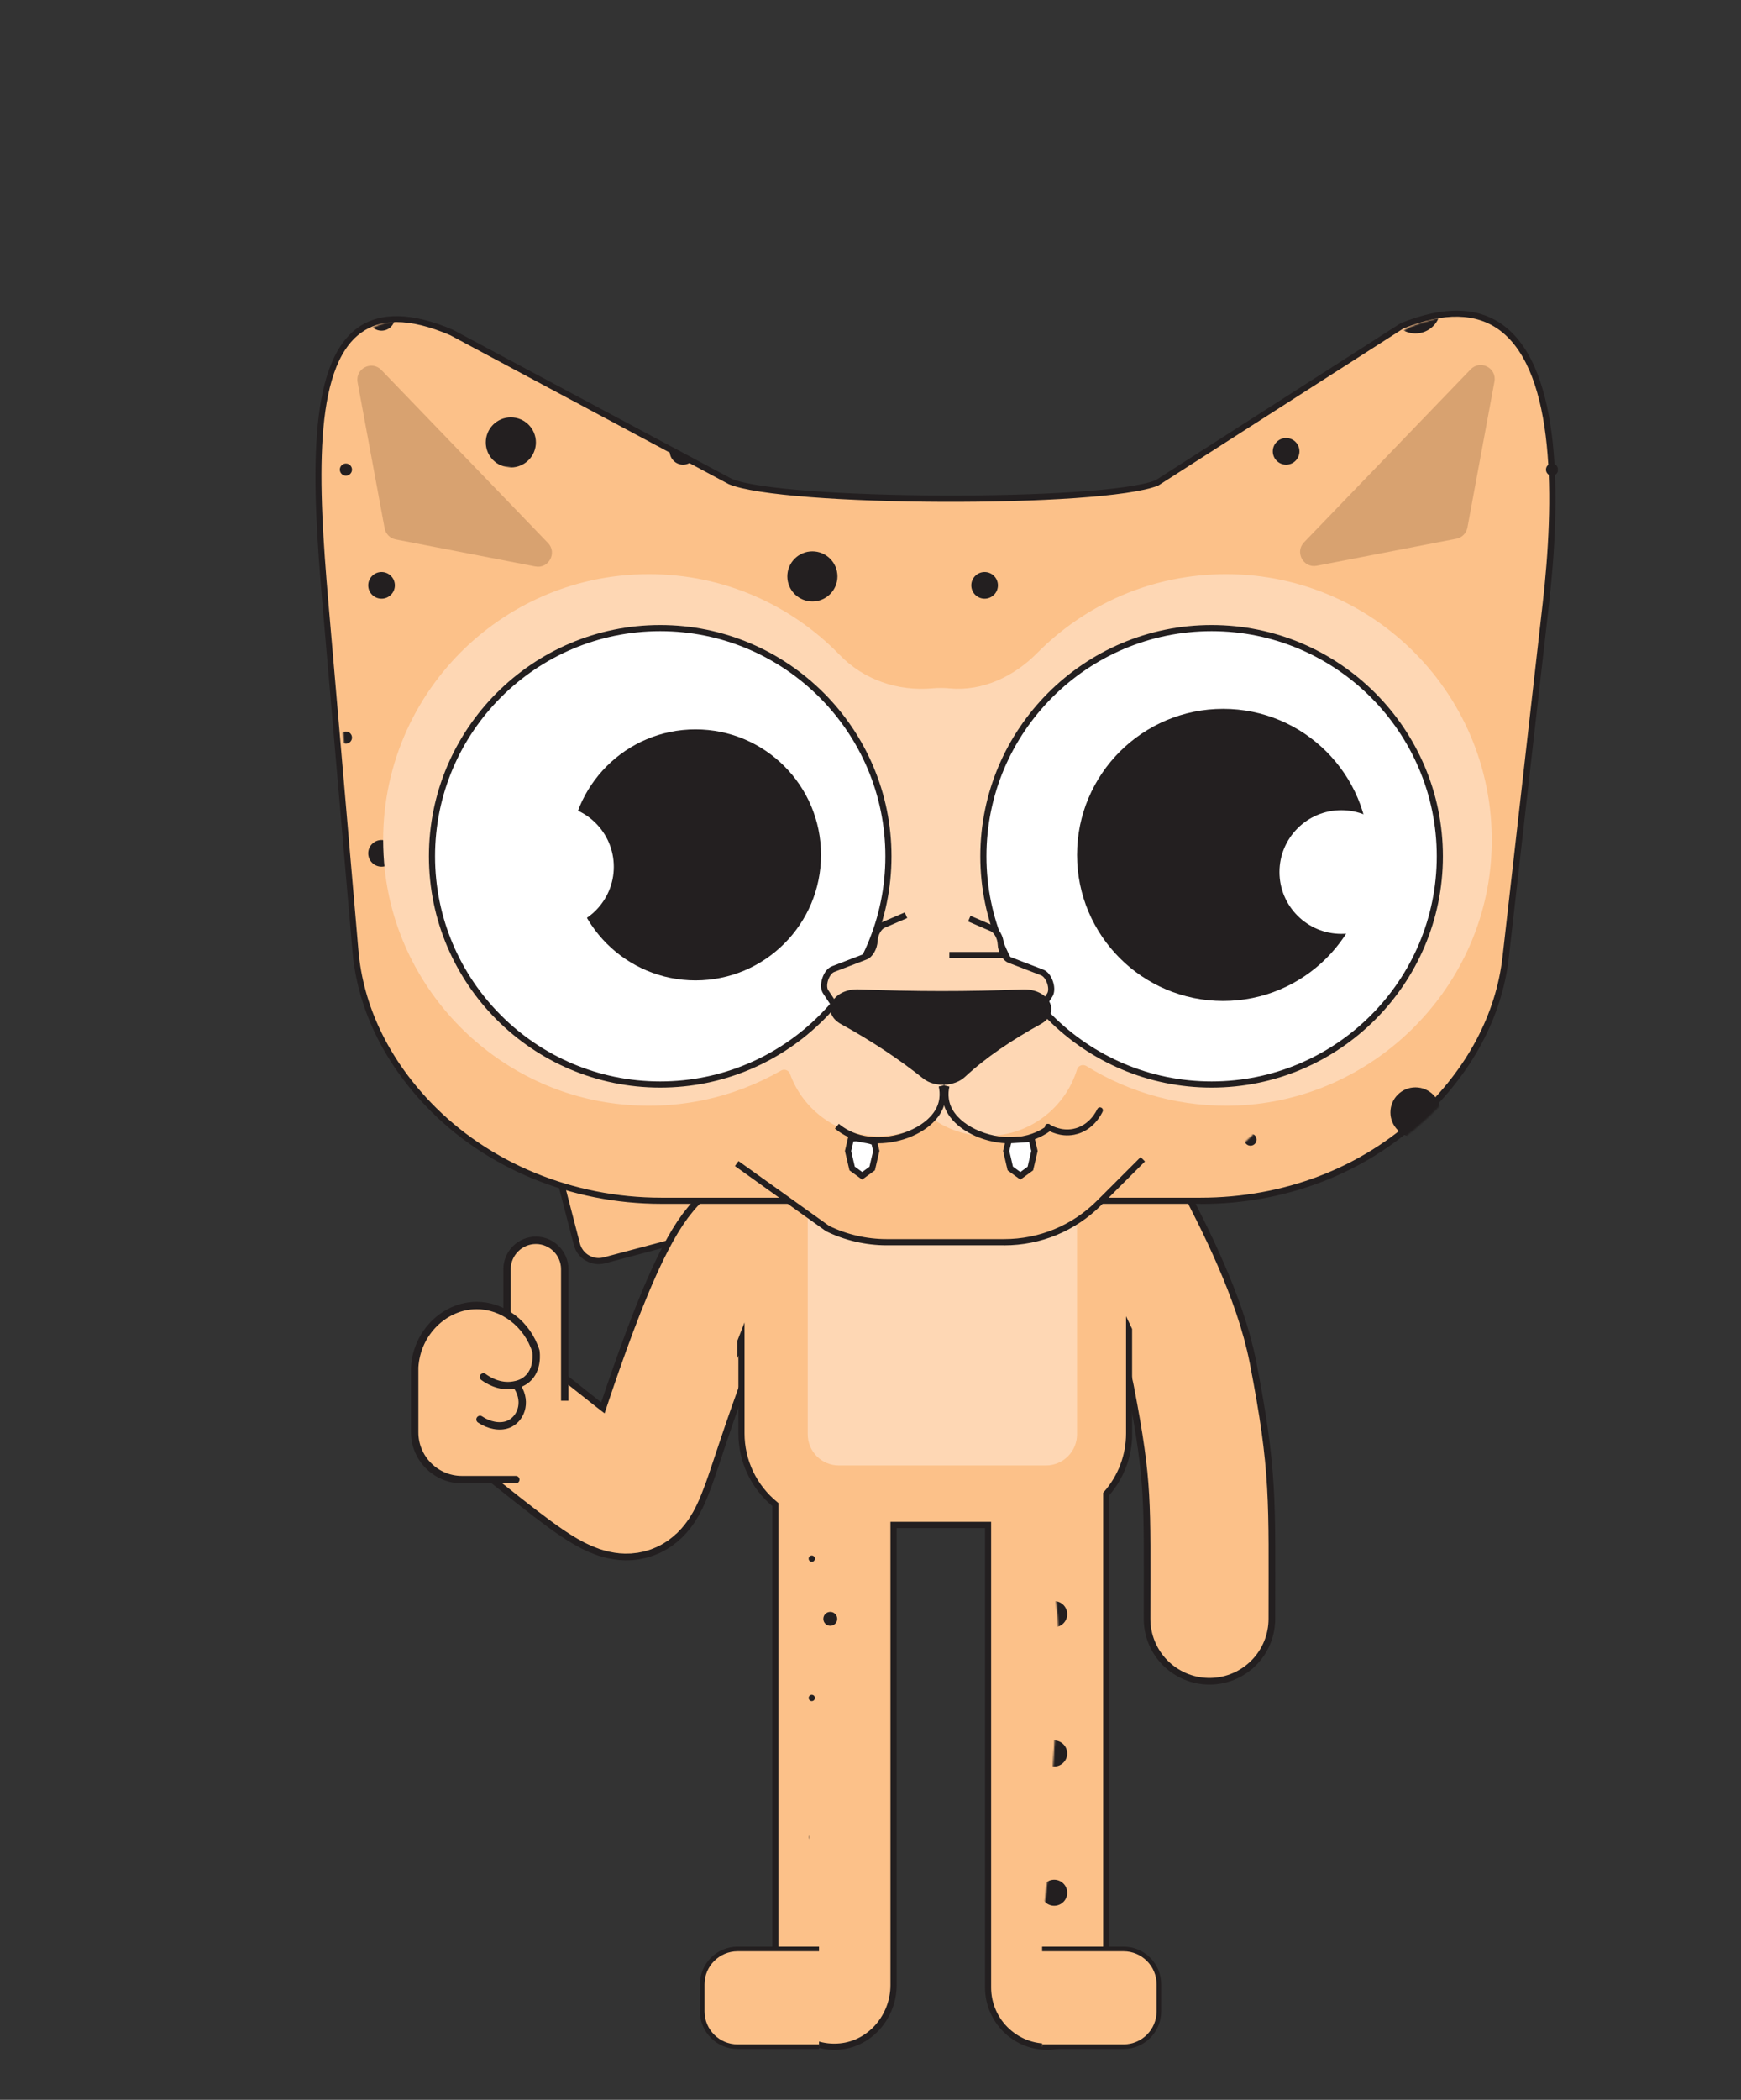 <?xml version="1.0" encoding="UTF-8"?>
<svg xmlns="http://www.w3.org/2000/svg" xmlns:xlink="http://www.w3.org/1999/xlink" viewBox="0 0 1178.6 1420.81">
  <rect x="0" y="0" width="1178.6" height="1420.81" fill="#333333" stroke="none"/>
  <defs>
    <style>
      .cls-1 {
        mask: url(#mask-1);
      }

      .cls-2 {
        fill: #231f20;
      }

      .cls-3 {
        fill: #a5764d;
      }

      .cls-4 {
        fill: #fff;
      }

      .cls-5 {
        mask: url(#mask);
      }

      .cls-6 {
        stroke-width: 4px;
      }

      .cls-6, .cls-7, .cls-8, .cls-9, .cls-10 {
        stroke-miterlimit: 10;
      }

      .cls-6, .cls-7, .cls-8, .cls-10 {
        stroke-linecap: round;
      }

      .cls-6, .cls-7, .cls-9, .cls-10 {
        stroke: #231f20;
      }

      .cls-6, .cls-8, .cls-10 {
        fill: none;
      }

      .cls-11 {
        opacity: .41;
      }

      .cls-7, .cls-9 {
        stroke-width: 5px;
      }

      .cls-7, .cls-9, .cls-12 {
        fill: #fcc189;
      }

      .cls-8 {
        stroke: #fcc189;
        stroke-width: 80px;
      }

      .cls-13 {
        mask: url(#mask-2);
      }

      .cls-10 {
        stroke-width: 89px;
      }

      .cls-14 {
        fill: #fed7b4;
      }
    </style>
    <mask id="mask" x="492.67" y="923" width="83.32" height="460.74" maskUnits="userSpaceOnUse">
      <g id="mask0_35406_3843" data-name="mask0 35406 3843">
        <path class="cls-4" d="M551.09,1009.01c-1.25-3.41-1.91-7.31-1.83-11.64,1.21-4.78,2.45-9.43,3.87-14.09,1.91-1.33,3.62-2.66,5.28-4.03-16.17.21-32.43-10.06-32.31-30.87.04-8.48,1.25-17.54-2.04-25.39-.91,3.37-1.87,6.4-3.08,8.98-1.29,4.07-2.74,8.23-4.49,12.42-1.41,4.36-2.79,8.77-4.12,13.17-2.66,8.85-5.16,17.78-7.4,26.89,3.58,3.28,7.15,6.61,10.48,9.68,3.7,6.15,8.48,11.68,14.01,16.16v59.67c-2.49,33.24-2.49,73.22,0,103.3v163.93c0,12.76,6.07,24.14,15.43,31.45-.04-.74-.21-1.45-.21-2.24.25-58.96,1.66-119.05,5.95-178.68.38-4.98.79-9.93,1.58-14.79,22.78-29.71,30.77-69.68,17.01-109.86-.5-4.57-1.08-9.1-1.83-13.71.79-3.57,1.71-7.23,2.74-10.89,1.04-3.66,2.12-7.35,3.37-11.05-9.85-2.04-18.67-8.14-22.37-18.41h-.04Z"/>
      </g>
    </mask>
    <mask id="mask-1" x="704.64" y="894.95" width="64.36" height="488.79" maskUnits="userSpaceOnUse">
      <g id="mask1_35406_3843" data-name="mask1 35406 3843">
        <path class="cls-4" d="M762.14,931.14c-3.95-6.48-9.23-17.95-15.43-29-11.77,39.97-22.12,80.28-30.39,120.59-1.04,5.03-2.95,9.02-5.41,12.3-1.16,2.2-2.54,4.28-4.24,6.19,10.44,34.41,11.27,74.26,9.48,102.64-2.49,39.4-5.53,78.54-6.24,118.06-.33,18.11-12.47,72.38,1.25,84.97,9.94,9.1,11.68,19.99,8.65,29.63,19.58-3.12,33.68-20.99,33.68-41.06v-332.25c9.61-10.89,15.51-25.26,15.51-41.01v-19.2c-2.16-3.91-4.41-7.85-6.86-11.84Z"/>
      </g>
    </mask>
    <mask id="mask-2" x="124.75" y="191.72" width="930.57" height="1012.92" maskUnits="userSpaceOnUse">
      <g id="mask2_35406_3843" data-name="mask2 35406 3843">
        <path class="cls-4" d="M953.81,221.55l-166.19,106.42c-35.67,14.38-253.54,14-288.84-1.12l-188.43-100.77c-100.16-42.8-94.96,73.63-85.61,182.08l20.42,236.31c3.53,39.89,21.91,75.17,49.52,103.97,40.87,42.72,98.5,65.15,157.62,65.15h9.36c-12.31,22.73-23.03,46.29-32.18,70.6l-22.66-24.56s-.17-.12-.25-.21c-2.41,6.81-6.82,12.76-13.51,15.87-17.13,8.02-32.14,19.07-48.85,27.67-6.49,12.3-19.46,20.44-35.05,14.34-35.67-14-60.33-38.48-90.64-60.71-29.27-21.48-48.9-34.78-54.51-70.22l-4.82,4.82c-13.85,13.84-12.97,36.48,1.91,49.2l142.9,122.04,8.73,7.52c6.49,5.44,16.09,4.74,21.54-1.74,13.26-15.67,35.67-42.22,52.39-62.04,5.7-6.65,15.51-7.27,21.91-1.37,2.95,2.7,6.49,5.98,10.39,9.6-25.11,79.41-33.22,164.96-23.37,248.11,1.96,16.41,13.64,29.17,28.57,33.53-3.04-23.97-1-47.7.37-72.3,2-36.11,2.87-71.97,9.44-107.71,6.69-36.44,14.84-74.59,27.03-109.62,11.68-33.58,28.65-64.99,40.29-98.6,0-.08.04-.12.08-.17-9.27-15.17-21.08-19.61-40.04-22.98-31.56-5.61-64.36-6.65-89.85-28.8-27.27-23.73-36.84-59.42-41.95-93.83-5.4-36.23-5.65-72.68-15.18-108.24-10.1-37.73-17.71-75.29-22.7-114.06-4.82-37.56-26.24-121.54,33.8-125.07,27.52-1.62,61.08,17.2,84.61,29.04,36.92,18.53,71.39,43.88,110.64,57.43,79.95,27.63,183.77,1.87,261.86-21.19,31.31-9.27,65.28-22.81,95.26-21.07,17.17-10.18,32.76-30.67,51.06-36.61,21.58-6.98,42.99.21,54.76,19.7,25.61,42.26,9.65,113.48,7.36,158.77-3.45,68.98.21,140.66-49.15,195.71-22.33,24.89-51.14,40.39-79.75,56.26-19.46,23.35-42.87,42.3-74.8,48.24-1.62.29-3.28.42-4.91.5-4.36,12.17-8.65,24.39-12.81,36.69,11.52,10.22,20.04,23.35,29.06,38.89,16.51,28.42,36.01,55.47,46.86,86.8,25.2,73.01,23.62,163.3,18.34,240.79,16.76-3.61,29.94-17.7,31.47-35.56,7.36-86.51-4.57-174.98-34.47-255.8-12.97-34.86-28.98-68.15-48.02-99.64h4.41c54.88,0,108.73-19.45,148.81-56.84,31.27-29.17,52.89-65.9,57.67-108.12l27.19-239.18c12.39-108.58,4.16-228.96-97.21-187.9l.12-.04Z"/>
      </g>
    </mask>
  </defs>
  <g id="Layer_3" data-name="Layer 3">
    <g>
      <path class="cls-12" d="M556.33,1041.3c3.41-.6,5.75-3.79,5.26-7.23l-30.85-228.7c-1.08-8.11-8.31-13.87-16.42-13.16-16.1,1.47-42.36,3.84-64.95,5.89-8.34.76-15.72-5.31-16.5-13.62-3.47-35.74-10.41-106.5-14.58-149.58-1.89-19.42-19.95-33.07-39.17-29.67l-12.1,2.14c-19.22,3.39-31.48,22.45-26.58,41.35l47.19,181.96,2.87,11.13c2.14,8.19,10.47,13.1,18.63,10.95,19.79-5.23,53.43-14.15,78.48-20.82,8.47-2.24,16.87,2.87,18.77,11.4,10.65,48.26,42.52,193,42.52,193,.75,3.36,4.03,5.56,7.42,4.99l.02-.03Z"/>
      <path class="cls-2" d="M550.29,1041.95c-1.7-1.19-2.98-3-3.45-5.15l-42.52-193c-.78-3.53-2.86-6.51-5.94-8.41-3.05-1.88-6.72-2.37-10.26-1.44l-78.48,20.82c-4.48,1.18-9.16.54-13.15-1.8-4.02-2.3-6.88-6.13-8.04-10.64l-50.08-193.06c-2.5-9.56-.86-19.82,4.5-28.13,5.36-8.32,13.99-14.05,23.71-15.77l12.1-2.14c9.73-1.72,19.91.69,27.73,6.71,7.96,6.02,12.9,14.85,13.89,24.82l14.58,149.58c.7,7.13,7.1,12.42,14.24,11.78l64.95-5.89c9.22-.85,17.46,5.72,18.68,14.94l30.85,228.7c.63,4.54-2.45,8.73-6.97,9.53-2.32.41-4.6-.17-6.37-1.41l.02-.03ZM501.47,832.43c3.54,2.48,5.95,6.14,6.93,10.48l42.52,193c.5,2.33,2.73,3.79,5.05,3.38,2.32-.41,3.87-2.57,3.58-4.9l-30.85-228.69c-.94-7-7.18-12.01-14.19-11.34l-64.95,5.89c-9.43.86-17.86-6.1-18.75-15.49l-14.58-149.58c-.84-8.81-5.21-16.57-12.22-21.93-7.07-5.35-15.74-7.46-24.48-5.91l-12.1,2.14c-8.74,1.54-16.16,6.5-20.96,13.94-4.8,7.44-6.19,16.26-3.98,24.85l50.08,193.06c.9,3.42,3.06,6.29,6.12,8.08,3.03,1.76,6.58,2.27,9.97,1.34l78.48-20.82c4.65-1.21,9.42-.56,13.47,1.92l.89.62-.03-.02Z"/>
    </g>
  </g>
  <g id="Layer_6" data-name="Layer 6">
    <g>
      <path class="cls-10" d="M504.69,840.52c-23.36,17.54-57.9,131.39-64.59,149.44-13.21,35.62-15.92,29.21-102.87-39.64"/>
      <path class="cls-8" d="M504.69,840.52c-23.36,17.54-57.9,131.39-64.59,149.44-13.21,35.62-15.92,29.21-102.87-39.64"/>
    </g>
    <g>
      <path class="cls-10" d="M763.8,823.11c13.37,25.9,35.73,69.16,43.1,107.39,13.4,69.55,11.87,84.69,11.87,164.86"/>
      <path class="cls-8" d="M763.8,823.11c13.37,25.9,35.73,69.16,43.1,107.39,13.4,69.55,11.87,84.69,11.87,164.86"/>
    </g>
    <path class="cls-9" d="M382.31,947.77v-89.01c0-10.74-8.79-19.53-19.53-19.53h0c-10.74,0-19.53,8.79-19.53,19.53v64.89"/>
    <path class="cls-7" d="M327.25,931.68c2.2,1.63,10.47,7.34,20.55,5.49,1.93-.35,5.6-1.07,8.95-3.93,7.69-6.53,6.2-17.84,6.03-19.05-5.85-18.47-22.48-30.92-40.23-30.85-21.26.08-40.42,18.1-41.82,41.82v44.06c0,17.57,14.37,31.94,31.94,31.94h36.51"/>
    <path class="cls-7" d="M324.95,960.44c5.81,3.97,13.19,5.53,18.87,3.41,8.48-3.17,13.24-14.64,6.59-25.28"/>
  </g>
  <g id="Layer_2" data-name="Layer 2">
    <g>
      <path class="cls-12" d="M766.41,751.71c-.65-.83-1.28-1.66-1.94-2.49v-15.75c0-34.2-27.73-62.04-62.08-62.04h-138.33c-34.3,0-62.08,27.8-62.08,62.04v8.06c-.98,1.33-1.93,2.67-2.9,4.01v167.76c.95-2.54,1.9-5.07,2.9-7.59v64.03c0,19.41,8.94,36.77,22.95,48.12v326.9c0,23.39,20.08,42.09,43.95,39.81,20.79-2,36.05-20.66,36.05-41.51v-311.32h64.03v313.06c0,23.39,20.08,42.09,43.95,39.81,20.79-2,36.05-20.65,36.05-41.51v-332.26c9.6-10.85,15.51-25.26,15.51-41.01v-70.06c.65,1.37,1.3,2.75,1.94,4.13v-152.19Z"/>
      <path class="cls-2" d="M504.02,742.25v-8.77c0-33.08,26.9-59.96,60-59.96h138.33c33.1,0,60,26.88,60,59.96v16.5l.46.58c1.22,1.53,2.4,3.08,3.6,4.62v-25.18c-1.81-33.75-29.84-60.64-64.06-60.64h-138.33c-35.38,0-64.16,28.75-64.16,64.11v7.4c-.26.36-.51.72-.78,1.08v7.08c1.5-2.09,2.99-4.18,4.52-6.25l.42-.54Z"/>
      <path class="cls-2" d="M766.41,899.23c-.05-.11-.1-.22-.15-.32l-3.95-8.31v79.24c0,14.59-5.32,28.67-15.01,39.64l-.5.58v333.05c0,20.32-15.01,37.65-34.18,39.48-10.85,1.03-21.2-2.41-29.23-9.69-7.9-7.14-12.43-17.41-12.43-28.04v-315.14h-68.15v313.39c0,20.32-15.01,37.65-34.18,39.48-10.85,1.08-21.21-2.37-29.23-9.64-7.9-7.15-12.43-17.42-12.43-28.05v-327.89l-.75-.62c-14.09-11.47-22.2-28.42-22.2-46.54v-75.04l-3.99,10.18c-.32.8-.63,1.6-.94,2.41v11.92c.26-.72.52-1.44.78-2.15v52.73c0,19.03,8.36,36.9,22.95,49.11v325.9c0,11.8,5.03,23.14,13.8,31.12,7.86,7.11,17.75,10.93,28.23,10.93h.04c1.37,0,2.79-.08,4.2-.21,21.25-2.04,37.92-21.19,37.92-43.59v-309.23h59.83v310.98c0,11.8,5.03,23.14,13.8,31.12,8.9,8.06,20.37,11.88,32.43,10.72,21.25-2.04,37.92-21.19,37.92-43.59v-331.51c9.29-10.78,14.67-24.28,15.41-38.43v-73.98Z"/>
      <path class="cls-14" d="M708.04,778.77h-140.16c-11.64,0-21.08,9.43-21.08,21.07v170.66c0,11.63,9.44,21.07,21.08,21.07h140.16c11.64,0,21.08-9.43,21.08-21.07v-170.66c0-11.64-9.44-21.07-21.08-21.07Z"/>
      <g class="cls-5">
        <g>
          <path class="cls-2" d="M549.55,962.56c1.17,0,2.12-.95,2.12-2.12s-.95-2.12-2.12-2.12-2.12.95-2.12,2.12.95,2.12,2.12,2.12Z"/>
          <path class="cls-2" d="M549.55,1151c1.17,0,2.12-.95,2.12-2.12s-.95-2.12-2.12-2.12-2.12.95-2.12,2.12.95,2.12,2.12,2.12Z"/>
          <path class="cls-2" d="M562.07,1100.05c2.59,0,4.7-2.1,4.7-4.69s-2.1-4.7-4.7-4.7-4.7,2.1-4.7,4.7,2.1,4.69,4.7,4.69Z"/>
          <path class="cls-2" d="M549.55,1056.76c1.17,0,2.12-.95,2.12-2.12s-.95-2.12-2.12-2.12-2.12.95-2.12,2.12.95,2.12,2.12,2.12Z"/>
          <path class="cls-2" d="M562.07,1005.86c2.59,0,4.7-2.1,4.7-4.7s-2.1-4.7-4.7-4.7-4.7,2.1-4.7,4.7,2.1,4.7,4.7,4.7Z"/>
          <path class="cls-2" d="M501.49,1083.39c-.83,0-1.64.12-2.4.34v16.94c.76.22,1.57.34,2.4.34,4.87,0,8.81-3.94,8.81-8.81s-3.95-8.81-8.81-8.81Z"/>
          <path class="cls-2" d="M501.49,989.19c-.83,0-1.64.12-2.4.34v16.94c.76.22,1.57.34,2.4.34,4.87,0,8.81-3.94,8.81-8.81s-3.95-8.81-8.81-8.81Z"/>
          <path class="cls-2" d="M549.55,1339.49c1.17,0,2.12-.95,2.12-2.12s-.95-2.12-2.12-2.12-2.12.95-2.12,2.12.95,2.12,2.12,2.12Z"/>
          <path class="cls-2" d="M562.07,1288.54c2.59,0,4.7-2.1,4.7-4.69s-2.1-4.7-4.7-4.7-4.7,2.1-4.7,4.7,2.1,4.69,4.7,4.69Z"/>
          <path class="cls-2" d="M549.55,1245.24c1.17,0,2.12-.95,2.12-2.12s-.95-2.11-2.12-2.11-2.12.94-2.12,2.11.95,2.12,2.12,2.12Z"/>
          <path class="cls-2" d="M562.07,1194.3c2.59,0,4.7-2.1,4.7-4.7s-2.1-4.69-4.7-4.69-4.7,2.1-4.7,4.69,2.1,4.7,4.7,4.7Z"/>
          <path class="cls-2" d="M501.49,1289.49c4.87,0,8.81-3.94,8.81-8.8s-3.95-8.81-8.81-8.81-8.82,3.94-8.82,8.81,3.95,8.8,8.82,8.8Z"/>
          <path class="cls-2" d="M501.49,1177.64c-.83,0-1.64.12-2.4.34v16.94c.76.22,1.57.34,2.4.34,4.87,0,8.81-3.95,8.81-8.81s-3.95-8.81-8.81-8.81Z"/>
          <path class="cls-2" d="M501.49,1383.74c4.87,0,8.81-3.95,8.81-8.81s-3.95-8.81-8.81-8.81-8.82,3.94-8.82,8.81,3.95,8.81,8.82,8.81Z"/>
        </g>
      </g>
      <g class="cls-1">
        <g>
          <path class="cls-2" d="M713.66,912.57c4.87,0,8.81-3.94,8.81-8.81s-3.95-8.81-8.81-8.81-8.82,3.94-8.82,8.81,3.95,8.81,8.82,8.81Z"/>
          <path class="cls-2" d="M761.68,1151c1.17,0,2.12-.95,2.12-2.12s-.95-2.12-2.12-2.12-2.12.95-2.12,2.12.95,2.12,2.12,2.12Z"/>
          <path class="cls-2" d="M761.68,1056.76c1.17,0,2.12-.95,2.12-2.12s-.95-2.12-2.12-2.12-2.12.95-2.12,2.12.95,2.12,2.12,2.12Z"/>
          <path class="cls-2" d="M713.66,1101c4.87,0,8.81-3.94,8.81-8.81s-3.95-8.81-8.81-8.81-8.82,3.94-8.82,8.81,3.95,8.81,8.82,8.81Z"/>
          <path class="cls-2" d="M761.68,1339.49c1.17,0,2.12-.95,2.12-2.12s-.95-2.12-2.12-2.12-2.12.95-2.12,2.12.95,2.12,2.12,2.12Z"/>
          <path class="cls-2" d="M761.68,1245.24c1.17,0,2.12-.95,2.12-2.12s-.95-2.11-2.12-2.11-2.12.94-2.12,2.11.95,2.12,2.12,2.12Z"/>
          <path class="cls-2" d="M713.66,1289.49c4.87,0,8.81-3.94,8.81-8.8s-3.95-8.81-8.81-8.81-8.82,3.94-8.82,8.81,3.95,8.8,8.82,8.8Z"/>
          <path class="cls-2" d="M713.66,1195.26c4.87,0,8.81-3.95,8.81-8.81s-3.95-8.81-8.81-8.81-8.82,3.94-8.82,8.81,3.95,8.81,8.82,8.81Z"/>
          <path class="cls-2" d="M713.66,1383.74c4.87,0,8.81-3.95,8.81-8.81s-3.95-8.81-8.81-8.81-8.82,3.94-8.82,8.81,3.95,8.81,8.82,8.81Z"/>
        </g>
      </g>
    </g>
  </g>
  <g id="Layer_4" data-name="Layer 4">
    <path class="cls-12" d="M554.45,1318.75h-55.17c-13.18,0-23.87,10.68-23.87,23.85v18.37c0,13.17,10.69,23.85,23.87,23.85h55.17"/>
    <path class="cls-2" d="M554.45,1386.4h-55.17c-14.01,0-25.45-11.39-25.45-25.43v-18.37c0-14,11.39-25.43,25.45-25.43h55.17v3.12h-55.17c-12.31,0-22.33,10.01-22.33,22.31v18.37c0,12.3,10.02,22.31,22.33,22.31h55.17v3.12Z"/>
  </g>
  <g id="Layer_5" data-name="Layer 5">
    <path class="cls-12" d="M705.51,1318.75h55.17c13.18,0,23.87,10.68,23.87,23.85v18.37c0,13.17-10.69,23.85-23.87,23.85h-55.17"/>
    <path class="cls-2" d="M760.64,1386.4h-55.17v-3.12h55.17c12.31,0,22.33-10.01,22.33-22.31v-18.37c0-12.3-10.02-22.31-22.33-22.31h-55.17v-3.12h55.17c14.01,0,25.45,11.38,25.45,25.43v18.37c0,14-11.39,25.43-25.45,25.43Z"/>
  </g>
  <g id="Layer_1" data-name="Layer 1">
    <path class="cls-12" d="M447.77,812.47h364.97c54.92,0,108.73-19.36,148.85-56.84,31.27-29.17,52.89-65.86,57.71-108.12l27.19-239.14c12.35-108.58,4.16-228.96-97.21-187.98l-166.23,106.46c-35.59,14.38-253.5,14-288.8-1.12l-188.47-100.77c-100.12-42.8-94.92,73.63-85.57,182.08l20.42,236.27c3.45,39.89,21.87,75.17,49.48,103.97,40.87,42.67,98.54,65.15,157.66,65.15v.04Z"/>
    <path class="cls-2" d="M812.74,814.55h-364.97c-61.08,0-119.12-23.98-159.16-65.82-29.44-30.75-46.73-67.11-50.02-105.21l-20.42-236.27c-6.9-80.07-10.77-160.35,23.91-185.41,15.18-10.97,36.92-10.55,64.53,1.29l188.64,100.81c34.05,14.54,251.51,15.38,287.06,1l165.9-106.25c29.4-11.93,52.85-11.26,70.06,1.83,39.38,29.92,38.25,118.8,30.35,188.15l-27.19,239.14c-4.57,40.22-24.74,78.08-58.33,109.41-39.67,37.02-93.05,57.42-150.26,57.42l-.08-.08ZM268.48,217.89c-9.35,0-17.34,2.41-24.03,7.27-32.89,23.77-28.98,102.8-22.2,181.71l20.41,236.27c3.2,37.15,20.12,72.68,48.9,102.72,39.29,41.01,96.21,64.53,156.17,64.53h364.97c56.17,0,108.56-19.99,147.44-56.3,32.85-30.67,52.6-67.61,57.04-106.83l27.19-239.14c7.78-68.23,9.06-155.61-28.73-184.37-15.97-12.13-38.04-12.63-65.65-1.45l-165.9,106.25c-37.67,15.29-254.79,14.42-290.76-.96l-188.6-100.81c-13.89-5.94-25.95-8.89-36.3-8.89h.04Z"/>
    <g class="cls-13">
      <g>
        <path class="cls-2" d="M1050.69,503.19c2.27,0,4.12-1.84,4.12-4.11s-1.84-4.11-4.12-4.11-4.12,1.84-4.12,4.11,1.84,4.11,4.12,4.11Z"/>
        <path class="cls-2" d="M870.66,495.76c4.98,0,9.02-4.04,9.02-9.02s-4.04-9.02-9.02-9.02-9.02,4.04-9.02,9.02,4.04,9.02,9.02,9.02Z"/>
        <path class="cls-2" d="M754.07,497.62c9.37,0,16.96-7.59,16.96-16.95s-7.59-16.95-16.96-16.95-16.96,7.59-16.96,16.95,7.59,16.95,16.96,16.95Z"/>
        <path class="cls-2" d="M1050.69,321.86c2.27,0,4.12-1.84,4.12-4.11s-1.84-4.11-4.12-4.11-4.12,1.84-4.12,4.11,1.84,4.11,4.12,4.11Z"/>
        <path class="cls-2" d="M846.54,412.53c2.27,0,4.12-1.84,4.12-4.11s-1.84-4.11-4.12-4.11-4.12,1.84-4.12,4.11,1.84,4.11,4.12,4.11Z"/>
        <path class="cls-2" d="M958.22,406.96c9.37,0,16.96-7.59,16.96-16.95s-7.6-16.95-16.96-16.95-16.96,7.59-16.96,16.95,7.6,16.95,16.96,16.95Z"/>
        <path class="cls-2" d="M870.66,314.42c4.98,0,9.02-4.04,9.02-9.02s-4.04-9.02-9.02-9.02-9.02,4.04-9.02,9.02,4.04,9.02,9.02,9.02Z"/>
        <path class="cls-2" d="M754.07,316.29c9.37,0,16.96-7.59,16.96-16.95s-7.59-16.95-16.96-16.95-16.96,7.59-16.96,16.95,7.59,16.95,16.96,16.95Z"/>
        <path class="cls-2" d="M846.54,231.19c2.27,0,4.12-1.84,4.12-4.11s-1.84-4.11-4.12-4.11-4.12,1.84-4.12,4.11,1.84,4.11,4.12,4.11Z"/>
        <path class="cls-2" d="M958.22,225.62c9.37,0,16.96-7.59,16.96-16.95s-7.6-16.95-16.96-16.95-16.96,7.59-16.96,16.95,7.6,16.95,16.96,16.95Z"/>
        <path class="cls-2" d="M1050.69,684.53c2.27,0,4.12-1.84,4.12-4.11s-1.84-4.11-4.12-4.11-4.12,1.84-4.12,4.11,1.84,4.11,4.12,4.11Z"/>
        <path class="cls-2" d="M846.54,775.2c2.27,0,4.12-1.84,4.12-4.11s-1.84-4.11-4.12-4.11-4.12,1.84-4.12,4.11,1.84,4.11,4.12,4.11Z"/>
        <path class="cls-2" d="M958.22,769.63c9.37,0,16.96-7.59,16.96-16.95s-7.6-16.95-16.96-16.95-16.96,7.59-16.96,16.95,7.6,16.95,16.96,16.95Z"/>
        <path class="cls-2" d="M870.66,677.1c4.98,0,9.02-4.04,9.02-9.02s-4.04-9.02-9.02-9.02-9.02,4.04-9.02,9.02,4.04,9.02,9.02,9.02Z"/>
        <path class="cls-2" d="M754.07,678.96c9.37,0,16.96-7.59,16.96-16.95s-7.59-16.95-16.96-16.95-16.96,7.59-16.96,16.95,7.59,16.95,16.96,16.95Z"/>
        <path class="cls-2" d="M846.54,593.86c2.27,0,4.12-1.84,4.12-4.11s-1.84-4.11-4.12-4.11-4.12,1.84-4.12,4.11,1.84,4.11,4.12,4.11Z"/>
        <path class="cls-2" d="M958.22,588.29c9.37,0,16.96-7.59,16.96-16.95s-7.6-16.95-16.96-16.95-16.96,7.59-16.96,16.95,7.6,16.95,16.96,16.95Z"/>
        <path class="cls-2" d="M642.43,503.19c2.27,0,4.12-1.84,4.12-4.11s-1.84-4.11-4.12-4.11-4.12,1.84-4.12,4.11,1.84,4.11,4.12,4.11Z"/>
        <path class="cls-2" d="M666.55,405.09c4.98,0,9.02-4.04,9.02-9.02s-4.04-9.02-9.02-9.02-9.02,4.04-9.02,9.02,4.04,9.02,9.02,9.02Z"/>
        <path class="cls-2" d="M462.4,495.76c4.98,0,9.02-4.04,9.02-9.02s-4.04-9.02-9.02-9.02-9.02,4.04-9.02,9.02,4.04,9.02,9.02,9.02Z"/>
        <path class="cls-2" d="M345.82,497.62c9.37,0,16.96-7.59,16.96-16.95s-7.59-16.95-16.96-16.95-16.96,7.59-16.96,16.95,7.6,16.95,16.96,16.95Z"/>
        <path class="cls-2" d="M642.43,321.86c2.27,0,4.12-1.84,4.12-4.11s-1.84-4.11-4.12-4.11-4.12,1.84-4.12,4.11,1.84,4.11,4.12,4.11Z"/>
        <path class="cls-2" d="M666.55,223.75c4.98,0,9.02-4.04,9.02-9.02s-4.04-9.02-9.02-9.02-9.02,4.04-9.02,9.02,4.04,9.02,9.02,9.02Z"/>
        <path class="cls-2" d="M438.28,412.53c2.27,0,4.12-1.84,4.12-4.11s-1.84-4.11-4.12-4.11-4.12,1.84-4.12,4.11,1.84,4.11,4.12,4.11Z"/>
        <path class="cls-2" d="M549.96,406.96c9.37,0,16.96-7.59,16.96-16.95s-7.6-16.95-16.96-16.95-16.96,7.59-16.96,16.95,7.6,16.95,16.96,16.95Z"/>
        <path class="cls-2" d="M462.4,314.42c4.98,0,9.02-4.04,9.02-9.02s-4.04-9.02-9.02-9.02-9.02,4.04-9.02,9.02,4.04,9.02,9.02,9.02Z"/>
        <path class="cls-2" d="M345.82,316.29c9.37,0,16.96-7.59,16.96-16.95s-7.59-16.95-16.96-16.95-16.96,7.59-16.96,16.95,7.6,16.95,16.96,16.95Z"/>
        <path class="cls-2" d="M438.28,231.19c2.27,0,4.12-1.84,4.12-4.11s-1.84-4.11-4.12-4.11-4.12,1.84-4.12,4.11,1.84,4.11,4.12,4.11Z"/>
        <path class="cls-2" d="M549.96,225.62c9.37,0,16.96-7.59,16.96-16.95s-7.6-16.95-16.96-16.95-16.96,7.59-16.96,16.95,7.6,16.95,16.96,16.95Z"/>
        <path class="cls-2" d="M666.55,767.76c4.98,0,9.02-4.04,9.02-9.02s-4.04-9.02-9.02-9.02-9.02,4.04-9.02,9.02,4.04,9.02,9.02,9.02Z"/>
        <path class="cls-2" d="M642.43,684.53c2.27,0,4.12-1.84,4.12-4.11s-1.84-4.11-4.12-4.11-4.12,1.84-4.12,4.11,1.84,4.11,4.12,4.11Z"/>
        <path class="cls-2" d="M666.55,586.42c4.98,0,9.02-4.04,9.02-9.02s-4.04-9.02-9.02-9.02-9.02,4.04-9.02,9.02,4.04,9.02,9.02,9.02Z"/>
        <path class="cls-2" d="M438.28,775.2c2.27,0,4.12-1.84,4.12-4.11s-1.84-4.11-4.12-4.11-4.12,1.84-4.12,4.11,1.84,4.11,4.12,4.11Z"/>
        <path class="cls-2" d="M549.96,769.63c9.37,0,16.96-7.59,16.96-16.95s-7.6-16.95-16.96-16.95-16.96,7.59-16.96,16.95,7.6,16.95,16.96,16.95Z"/>
        <path class="cls-2" d="M462.4,677.1c4.98,0,9.02-4.04,9.02-9.02s-4.04-9.02-9.02-9.02-9.02,4.04-9.02,9.02,4.04,9.02,9.02,9.02Z"/>
        <path class="cls-2" d="M345.82,678.96c9.37,0,16.96-7.59,16.96-16.95s-7.59-16.95-16.96-16.95-16.96,7.59-16.96,16.95,7.6,16.95,16.96,16.95Z"/>
        <path class="cls-2" d="M438.28,593.86c2.27,0,4.12-1.84,4.12-4.11s-1.84-4.11-4.12-4.11-4.12,1.84-4.12,4.11,1.84,4.11,4.12,4.11Z"/>
        <path class="cls-2" d="M549.96,588.29c9.37,0,16.96-7.59,16.96-16.95s-7.6-16.95-16.96-16.95-16.96,7.59-16.96,16.95,7.6,16.95,16.96,16.95Z"/>
        <path class="cls-2" d="M234.18,503.19c2.27,0,4.12-1.84,4.12-4.11s-1.84-4.11-4.12-4.11-4.12,1.84-4.12,4.11,1.84,4.11,4.12,4.11Z"/>
        <path class="cls-2" d="M258.29,405.09c4.98,0,9.02-4.04,9.02-9.02s-4.04-9.02-9.02-9.02-9.02,4.04-9.02,9.02,4.04,9.02,9.02,9.02Z"/>
        <path class="cls-2" d="M234.18,321.86c2.27,0,4.12-1.84,4.12-4.11s-1.84-4.11-4.12-4.11-4.12,1.84-4.12,4.11,1.84,4.11,4.12,4.11Z"/>
        <path class="cls-2" d="M258.29,223.75c4.98,0,9.02-4.04,9.02-9.02s-4.04-9.02-9.02-9.02-9.02,4.04-9.02,9.02,4.04,9.02,9.02,9.02Z"/>
        <path class="cls-2" d="M141.71,406.96c9.37,0,16.96-7.59,16.96-16.95s-7.6-16.95-16.96-16.95-16.96,7.59-16.96,16.95,7.59,16.95,16.96,16.95Z"/>
        <path class="cls-2" d="M141.71,225.62c9.37,0,16.96-7.59,16.96-16.95s-7.6-16.95-16.96-16.95-16.96,7.59-16.96,16.95,7.59,16.95,16.96,16.95Z"/>
        <path class="cls-2" d="M234.18,684.53c2.27,0,4.12-1.84,4.12-4.11s-1.84-4.11-4.12-4.11-4.12,1.84-4.12,4.11,1.84,4.11,4.12,4.11Z"/>
        <path class="cls-2" d="M258.29,586.42c4.98,0,9.02-4.04,9.02-9.02s-4.04-9.02-9.02-9.02-9.02,4.04-9.02,9.02,4.04,9.02,9.02,9.02Z"/>
        <path class="cls-2" d="M141.71,588.29c9.37,0,16.96-7.59,16.96-16.95s-7.6-16.95-16.96-16.95-16.96,7.59-16.96,16.95,7.59,16.95,16.96,16.95Z"/>
      </g>
    </g>
    <path class="cls-12" d="M498.78,787.33l61.37,43.88c12.47,6.11,26.19,9.31,40.12,9.31h79.54c24.11,0,47.27-9.6,64.32-26.64l29.52-29.5"/>
    <path class="cls-2" d="M679.77,842.6h-79.54c-14.14,0-28.31-3.28-41.04-9.52l-61.66-44.09,2.41-3.37,61.37,43.88c11.85,5.78,25.4,8.93,38.92,8.93h79.54c23.74,0,46.07-9.23,62.87-26.01l29.52-29.5,2.95,2.95-29.52,29.5c-17.59,17.58-40.95,27.26-65.82,27.26v-.04Z"/>
    <path class="cls-14" d="M1009.49,580.44c-5.95,90.54-80.7,163.59-171.39,167.54-37.75,1.66-73.01-8.31-102.61-26.64-2.33-1.45-5.49-.46-6.32,2.16-7.98,26.18-32.31,45.13-61.12,45.13-13.6,0-26.32-4.24-36.63-11.59-10.31,7.27-22.95,11.59-36.71,11.59-27.52,0-50.98-17.41-59.87-41.93-.91-2.53-3.74-3.66-6.07-2.33-32.22,18.49-70.64,27.3-111.35,22.48-82.12-9.72-147.93-76.13-156.92-158.28-11.85-108.37,72.8-200.08,178.83-200.08,50.68,0,96.42,20.94,129.1,54.64,16.38,16.91,39.29,24.68,62.74,22.61,1.91-.17,3.83-.25,5.78-.25s3.99.08,5.95.29c22.2,2.08,43.49-8.02,59.17-23.85,32.6-32.99,77.88-53.44,127.93-53.44,103.36,0,186.31,87.14,179.49,191.93Z"/>
    <path class="cls-4" d="M446.93,733.81c85.33,0,154.5-69.13,154.5-154.41s-69.17-154.41-154.5-154.41-154.5,69.13-154.5,154.41,69.17,154.41,154.5,154.41Z"/>
    <path class="cls-2" d="M446.94,735.89c-86.36,0-156.58-70.22-156.58-156.49s70.27-156.49,156.58-156.49,156.58,70.22,156.58,156.49-70.27,156.49-156.58,156.49ZM446.94,427.07c-84.07,0-152.43,68.35-152.43,152.33s68.4,152.33,152.43,152.33,152.43-68.35,152.43-152.33-68.4-152.33-152.43-152.33Z"/>
    <path class="cls-2" d="M470.84,663.36c46.93,0,84.97-38.02,84.97-84.92s-38.04-84.92-84.97-84.92-84.97,38.02-84.97,84.92,38.04,84.92,84.97,84.92Z"/>
    <path class="cls-4" d="M820.22,733.81c85.33,0,154.5-69.13,154.5-154.41s-69.17-154.41-154.5-154.41-154.5,69.13-154.5,154.41,69.17,154.41,154.5,154.41Z"/>
    <path class="cls-2" d="M820.22,735.89c-86.36,0-156.58-70.22-156.58-156.49s70.27-156.49,156.58-156.49,156.58,70.22,156.58,156.49-70.27,156.49-156.58,156.49ZM820.22,427.07c-84.07,0-152.43,68.35-152.43,152.33s68.4,152.33,152.43,152.33,152.42-68.35,152.42-152.33-68.4-152.33-152.42-152.33Z"/>
    <path class="cls-2" d="M828.02,677.28c54.62,0,98.89-44.25,98.89-98.83s-44.28-98.83-98.89-98.83-98.89,44.25-98.89,98.83,44.28,98.83,98.89,98.83Z"/>
    <path class="cls-2" d="M594.37,773.66c-3.28,0-6.49-.29-9.65-.91-7.32-1.41-14.05-4.57-19.5-9.14l2.66-3.2c3.41,2.87,9.23,6.61,17.63,8.23,16.8,3.28,37.59-3.7,46.32-15.54,4.91-6.65,4.7-13.42,3.66-17.95l4.03-.96c1.25,5.36,1.5,13.42-4.37,21.36-8.11,10.97-24.78,18.03-40.83,18.03l.04.08Z"/>
    <path class="cls-2" d="M683.89,773.66c-16.05,0-32.72-7.06-40.83-18.03-5.86-7.94-5.61-16-4.37-21.36l4.03.96c-1.04,4.49-1.29,11.26,3.66,17.95,8.73,11.84,29.52,18.78,46.32,15.54,8.36-1.62,14.22-5.36,17.63-8.23l2.66,3.2c-5.45,4.53-12.18,7.69-19.5,9.14-3.12.62-6.36.91-9.65.91l.04-.08Z"/>
    <path class="cls-4" d="M591.79,772.83c-3.49-1.41-7.36-1.7-11.06-2.49-.17,0-.29-.17-.42-.21-1.37,0-2.79.12-4.16.08l-2,8.56,2.79,11.93,6.78,4.95,6.78-4.95,2.79-11.93-1.41-5.94h-.08Z"/>
    <path class="cls-2" d="M583.68,798.18l-8.61-6.27-3.08-13.13,2.49-10.68h1.66c.96.04,1.91,0,2.87,0h1.58l.75.25c1.04.21,2.08.37,3.08.54,2.62.46,5.32.87,7.94,1.91l.38.17.87.42,1.75,7.35-3.08,13.13-8.61,6.28v.04ZM578.78,789.45l4.91,3.57,4.91-3.57,2.49-10.68-1.04-4.36c-1.95-.67-4.08-1.04-6.32-1.41-1.16-.21-2.33-.37-3.49-.62l-.46-.12h-.62c-.46,0-.92.04-1.41.08l-1.54,6.48,2.49,10.68.08-.04Z"/>
    <path class="cls-4" d="M682.89,771.54l-1.7,7.23,2.79,11.93,6.78,4.94,6.78-4.94,2.79-11.93-1.91-8.23c-5.16.37-10.31.79-15.51,1Z"/>
    <path class="cls-2" d="M690.75,798.17l-8.61-6.27-3.08-13.13,2.16-9.22,1.58-.08c5.15-.21,10.27-.58,15.42-1l1.79-.12,2.45,10.43-3.08,13.13-8.61,6.27h-.04ZM685.84,789.45l4.91,3.57,4.91-3.57,2.49-10.68-1.41-6.03c-4.07.29-8.15.58-12.22.79l-1.25,5.24,2.49,10.68h.08Z"/>
    <path class="cls-4" d="M908.03,631.88c23.12,0,41.87-18.73,41.87-41.84s-18.75-41.84-41.87-41.84-41.87,18.73-41.87,41.84,18.75,41.84,41.87,41.84Z"/>
    <path class="cls-4" d="M373.65,628.35c23.12,0,41.87-18.73,41.87-41.84s-18.75-41.84-41.87-41.84-41.87,18.73-41.87,41.84,18.75,41.84,41.87,41.84Z"/>
    <g class="cls-11">
      <path class="cls-3" d="M242.08,258.7l18.29,98.73c.71,3.82,3.66,6.81,7.48,7.56l94.51,18.28c9.06,1.75,15.01-9.18,8.61-15.83l-112.8-117.05c-6.49-6.73-17.79-.96-16.09,8.27l18.29,98.73c.71,3.82,3.66,6.82,7.48,7.56l94.51,18.28c9.06,1.74,15.01-9.18,8.61-15.83l-112.8-117.05c-6.49-6.73-17.79-.96-16.09,8.27v.08Z"/>
    </g>
    <g class="cls-11">
      <path class="cls-3" d="M1011.69,258.24l-18.29,98.73c-.71,3.82-3.66,6.81-7.48,7.56l-94.51,18.28c-9.06,1.75-15.01-9.18-8.61-15.83l112.8-117.05c6.49-6.73,17.8-.96,16.09,8.27l-18.29,98.73c-.71,3.82-3.66,6.82-7.48,7.56l-94.51,18.28c-9.06,1.74-15.01-9.18-8.61-15.83l112.8-117.05c6.49-6.73,17.8-.96,16.09,8.27v.08Z"/>
    </g>
    <path class="cls-14" d="M697.57,693.05l13.1-19.78c2.7-4.11-.37-13.46-5.03-15.25l-22.08-8.48c-3.08-1.2-5.86-6.07-6.03-10.72-.21-4.53-2.83-9.31-5.86-10.64l-15.43-6.65"/>
    <path class="cls-2" d="M699.27,694.21l-3.45-2.28,13.1-19.78c.87-1.33.91-3.91.04-6.57-.87-2.74-2.54-4.99-4.12-5.61l-22.08-8.48c-3.91-1.5-7.15-7.02-7.36-12.55-.17-4.11-2.58-7.94-4.61-8.81l-15.43-6.65,1.66-3.82,15.42,6.65c3.78,1.62,6.9,7.11,7.11,12.47.17,4.11,2.62,8.06,4.7,8.85l22.08,8.48c2.83,1.08,5.28,4.15,6.57,8.23,1.25,3.91,1.04,7.69-.54,10.1l-13.1,19.78Z"/>
    <path class="cls-14" d="M572,690.76l-13.1-19.78c-2.7-4.11.37-13.46,5.03-15.25l22.08-8.48c3.08-1.2,5.86-6.07,6.03-10.72.21-4.53,2.83-9.31,5.86-10.64l15.42-6.65"/>
    <path class="cls-2" d="M570.26,691.92l-13.1-19.78c-1.58-2.41-1.79-6.19-.54-10.1,1.29-4.07,3.74-7.15,6.57-8.23l22.08-8.48c2.08-.79,4.53-4.74,4.7-8.85.21-5.36,3.37-10.85,7.11-12.47l15.43-6.65,1.66,3.82-15.42,6.65c-2.04.87-4.45,4.74-4.61,8.81-.25,5.53-3.45,11.05-7.36,12.55l-22.08,8.48c-1.58.62-3.24,2.87-4.12,5.61-.83,2.66-.83,5.24.04,6.57l13.1,19.78-3.45,2.29Z"/>
    <path class="cls-2" d="M581.69,669.44c36.92,1.5,73.76,1.54,110.47.04,18.09-.71,26.65,15.58,12.31,23.48-19.5,10.76-37,22.48-51.27,35.74-7.03,6.52-20.54,7.19-28.19,1.08-16.42-13.13-34.92-25.43-55.63-36.82-14.35-7.94-5.82-24.23,12.31-23.52Z"/>
    <path class="cls-2" d="M680.44,644.14h-37.75v4.15h37.75v-4.15Z"/>
    <path class="cls-6" d="M709.34,762.41c1.69,1.06,8.58,5.09,17.44,3.41,12.24-2.33,17.4-13.5,17.87-14.55"/>
  </g>
</svg>